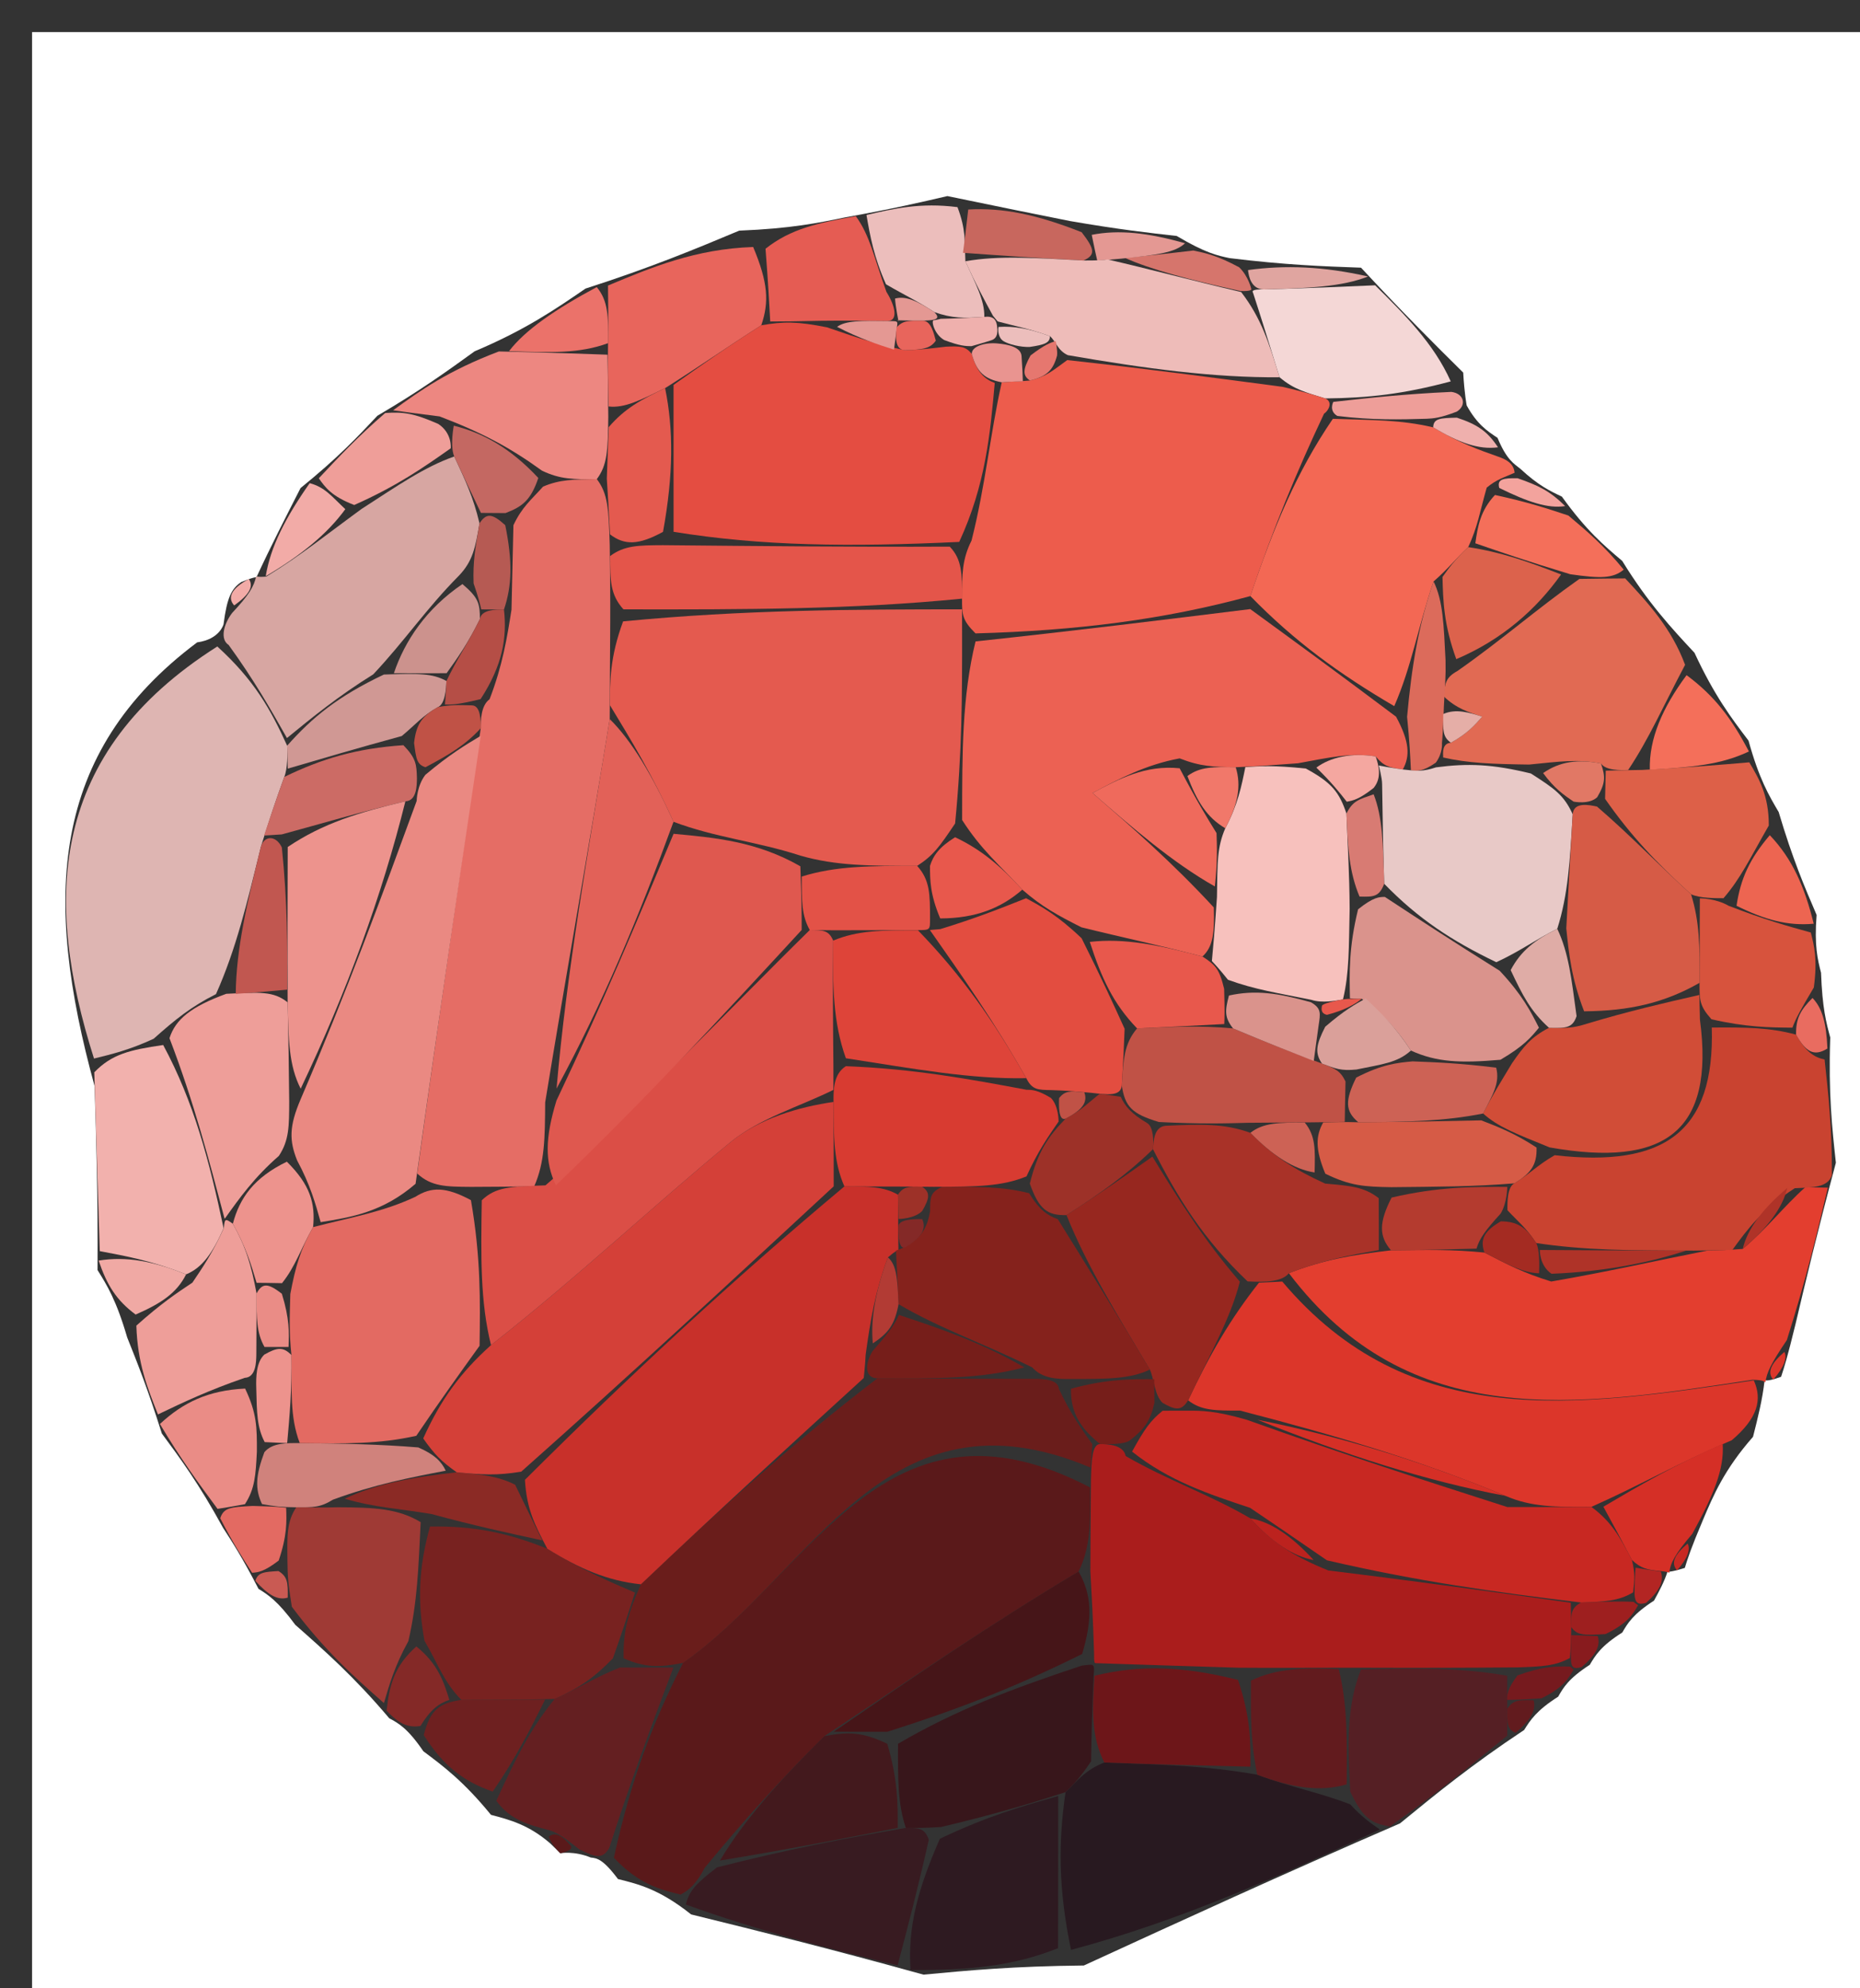<svg version="1.1" id="Layer_1" xmlns="http://www.w3.org/2000/svg" xmlns:xlink="http://www.w3.org/1999/xlink" x="0px" y="0px"
	 width="100%" viewBox="0 0 58 62" enable-background="new 0 0 58 62" xml:space="preserve">
<rect x="0" y="0" width="58" height="62" fill="#333333" stroke="none"/>
<path fill="#FFFFFF" opacity="1" stroke="none" 
	d="
M1,25 
	C1,16.667 1,8.833 1,1 
	C20.333,1 39.667,1 59,1 
	C59,21.667 59,42.333 59,63 
	C39.667,63 20.333,63 1,63 
	C1,50.5 1,38 1,25 
M52.537,48.891 
	C52.628,48.596 52.719,48.302 53.1,47.403 
	C53.434,46.614 53.768,45.824 54.664,44.803 
	C54.812,44.223 54.959,43.642 55.027,43.026 
	C55.027,43.026 55.049,43.11 55.54,42.931 
	C55.638,42.63 55.736,42.329 55.989,41.289 
	C56.325,39.871 56.661,38.452 57.248,36.257 
	C57.131,35.185 57.013,34.112 57.072,32.35 
	C56.949,31.895 56.825,31.44 56.785,30.334 
	C56.679,29.916 56.572,29.497 56.647,28.53 
	C56.274,27.66 55.9,26.791 55.464,25.321 
	C55.159,24.804 54.853,24.287 54.524,23.095 
	C53.993,22.397 53.463,21.699 52.839,20.356 
	C52.118,19.583 51.398,18.809 50.585,17.49 
	C50.026,17.019 49.467,16.547 48.704,15.486 
	C48.336,15.312 47.969,15.138 47.412,14.621 
	C47.205,14.456 46.977,14.33 46.697,13.653 
	C46.379,13.443 46.061,13.233 45.736,12.644 
	C45.736,12.644 45.663,12.273 45.627,11.618 
	C44.711,10.711 43.796,9.803 42.44,8.347 
	C41.259,8.305 40.078,8.262 38.344,8.049 
	C37.967,7.97 37.59,7.891 36.693,7.358 
	C35.793,7.257 34.892,7.156 33.363,6.892 
	C32.313,6.682 31.263,6.472 29.542,6.114 
	C28.701,6.31 27.86,6.507 26.354,6.778 
	C25.51,6.952 24.666,7.127 23.051,7.192 
	C21.687,7.763 20.323,8.334 18.257,8.999 
	C17.316,9.645 16.374,10.291 14.801,10.954 
	C13.953,11.567 13.105,12.18 11.767,12.965 
	C11.158,13.614 10.55,14.264 9.372,15.219 
	C8.902,16.139 8.431,17.06 7.995,18.005 
	C7.995,18.005 7.989,17.963 7.528,18.147 
	C7.221,18.348 7.078,18.631 6.971,19.465 
	C6.971,19.465 6.856,19.935 6.149,20.03 
	C1.539,23.479 1.347,28.023 2.949,33.866 
	C3.003,35.582 3.057,37.297 3.042,39.604 
	C3.335,40.074 3.628,40.544 3.966,41.704 
	C4.286,42.504 4.606,43.305 5.047,44.701 
	C5.626,45.484 6.204,46.267 6.953,47.637 
	C7.256,48.105 7.559,48.574 8.061,49.544 
	C8.358,49.729 8.655,49.914 9.208,50.666 
	C10.129,51.479 11.051,52.293 12.138,53.58 
	C12.424,53.734 12.711,53.888 13.201,54.608 
	C13.83,55.078 14.459,55.549 15.31,56.591 
	C15.899,56.746 16.487,56.901 17.16,57.483 
	C17.16,57.483 17.471,57.788 17.471,57.788 
	C17.471,57.788 17.9,57.707 18.423,57.923 
	C18.61,57.942 18.798,57.962 19.27,58.593 
	C19.92,58.754 20.571,58.916 21.551,59.696 
	C23.698,60.225 25.844,60.755 28.797,61.574 
	C30.196,61.442 31.595,61.311 33.797,61.289 
	C36.874,59.876 39.951,58.462 43.655,56.858 
	C44.77,55.946 45.885,55.033 47.527,53.945 
	C47.718,53.641 47.909,53.337 48.588,52.907 
	C48.749,52.624 48.91,52.34 49.574,51.912 
	C49.748,51.618 49.922,51.324 50.588,50.905 
	C50.752,50.621 50.917,50.337 51.577,49.911 
	C51.736,49.619 51.895,49.328 51.999,49.004 
	C51.999,49.004 52.052,49.044 52.537,48.891 
z"/>
<path fill="#5A191A" opacity="1" stroke="none" 
	d="
M21.221,59.078 
	C20.571,58.916 19.92,58.754 19.142,57.928 
	C19.675,55.509 20.336,53.754 21.299,51.854 
	C25.354,49.004 27.619,43.064 33.991,46.381 
	C34.005,47.503 34.003,48.251 33.634,49.004 
	C30.843,50.673 28.42,52.336 25.71,54.135 
	C24.305,55.523 23.188,56.773 21.979,58.236 
	C21.725,58.722 21.503,58.932 21.221,59.078 
z"/>
<path fill="#E33E2F" opacity="1" stroke="none" 
	d="
M56.997,37.034 
	C56.661,38.452 56.325,39.871 55.719,41.787 
	C55.226,42.517 55.093,42.791 55.049,43.11 
	C55.049,43.11 55.027,43.026 54.648,43.025 
	C49.107,43.872 43.956,44.667 40.191,39.701 
	C41.264,39.287 42.129,39.134 43.376,38.988 
	C44.519,38.976 45.28,38.956 46.289,39.058 
	C47.018,39.436 47.501,39.691 48.372,39.961 
	C50.167,39.65 51.576,39.325 53.243,38.996 
	C53.675,38.986 53.848,38.981 54.343,38.944 
	C55.129,38.28 55.594,37.648 56.294,37.021 
	C56.528,37.027 56.997,37.034 56.997,37.034 
z"/>
<path fill="#DEB5B2" opacity="1" stroke="none" 
	d="
M2.931,33.008 
	C1.347,28.023 1.539,23.479 6.776,20.159 
	C7.918,21.196 8.433,22.105 8.954,23.252 
	C8.961,23.491 8.973,23.968 8.864,24.227 
	C8.582,25.007 8.409,25.53 8.135,26.405 
	C7.7,28.171 7.365,29.586 6.735,30.999 
	C5.956,31.391 5.472,31.785 4.791,32.391 
	C4.04,32.738 3.485,32.873 2.931,33.008 
z"/>
<path fill="#F36854" opacity="1" stroke="none" 
	d="
M46.727,14.243 
	C46.977,14.33 47.205,14.456 47.229,14.742 
	C46.863,14.904 46.678,14.945 46.36,15.205 
	C46.152,15.93 46.078,16.436 45.782,17.06 
	C45.366,17.45 45.173,17.721 44.703,18.131 
	C44.224,19.521 44.022,20.772 43.477,22.019 
	C41.751,21.008 40.368,20 38.99,18.587 
	C39.712,16.45 40.429,14.72 41.562,13.06 
	C42.815,13.106 43.652,13.082 44.691,13.326 
	C45.504,13.811 46.116,14.027 46.727,14.243 
z"/>
<path fill="#281920" opacity="1" stroke="none" 
	d="
M43.029,57.049 
	C39.951,58.462 36.874,59.876 33.397,60.802 
	C32.998,58.878 32.999,57.441 33.227,55.883 
	C33.643,55.482 33.833,55.202 34.435,54.958 
	C36.229,55.025 37.611,55.057 39.204,55.339 
	C40.275,55.739 41.133,55.888 42.102,56.263 
	C42.485,56.676 42.757,56.862 43.029,57.049 
z"/>
<path fill="#DC362A" opacity="1" stroke="none" 
	d="
M39.984,39.961 
	C43.956,44.667 49.107,43.872 54.688,43.043 
	C54.959,43.642 54.812,44.223 54.001,44.91 
	C52.224,45.673 51.111,46.328 49.624,46.988 
	C48.501,46.994 47.752,46.994 46.944,46.644 
	C44.257,45.525 41.629,44.755 38.67,43.986 
	C37.898,43.987 37.457,43.987 37.049,43.665 
	C37.727,42.229 38.372,41.117 39.259,39.996 
	C39.501,39.989 39.984,39.961 39.984,39.961 
z"/>
<path fill="#C94330" opacity="1" stroke="none" 
	d="
M57.123,36.646 
	C56.997,37.034 56.528,37.027 55.966,37.051 
	C54.943,37.709 54.482,38.342 54.021,38.975 
	C53.848,38.981 53.675,38.986 52.83,38.997 
	C50.777,38.994 49.396,38.985 47.903,38.761 
	C47.589,38.278 47.33,38.089 47.007,37.738 
	C47.002,37.496 47.001,37.01 47.223,36.899 
	C47.723,36.591 47.932,36.337 48.479,36.022 
	C51.911,36.414 53.474,35.286 53.378,32.041 
	C54.456,32.033 55.175,32.039 56.007,32.262 
	C56.297,32.779 56.555,32.966 56.896,33.039 
	C57.013,34.112 57.131,35.185 57.123,36.646 
z"/>
<path fill="#D7A6A2" opacity="1" stroke="none" 
	d="
M8.948,23.014 
	C8.433,22.105 7.918,21.196 7.129,20.111 
	C6.856,19.935 6.971,19.465 7.239,19.113 
	C7.763,18.552 7.923,18.286 7.989,17.963 
	C7.989,17.963 7.995,18.005 8.304,17.98 
	C9.408,17.302 10.203,16.65 11.278,15.868 
	C12.389,15.152 13.222,14.565 14.165,14.234 
	C14.515,14.991 14.756,15.492 14.952,16.318 
	C14.825,17.072 14.742,17.501 14.31,17.951 
	C13.292,18.978 12.622,19.982 11.64,21.027 
	C10.534,21.716 9.741,22.365 8.948,23.014 
z"/>
<path fill="#E16A53" opacity="1" stroke="none" 
	d="
M50.678,18.036 
	C51.398,18.809 52.118,19.583 52.546,20.731 
	C51.837,22.071 51.421,23.036 50.772,24.009 
	C50.539,24.018 50.072,24.031 49.923,23.807 
	C49.204,23.665 48.635,23.746 47.683,23.841 
	C46.536,23.825 45.772,23.797 45.002,23.62 
	C44.997,23.473 44.964,23.179 45.243,23.16 
	C45.754,22.877 45.987,22.612 46.219,22.347 
	C45.811,22.218 45.402,22.089 45.014,21.708 
	C45.061,21.289 45.087,21.122 45.449,20.922 
	C46.844,19.945 47.904,19.002 49.25,18.052 
	C49.916,18.042 50.297,18.039 50.678,18.036 
z"/>
<path fill="#381B21" opacity="1" stroke="none" 
	d="
M21.386,59.387 
	C21.503,58.932 21.725,58.722 22.358,58.229 
	C24.551,57.672 26.273,57.335 28.246,56.999 
	C28.666,57.001 28.834,57.002 28.963,57.369 
	C28.613,58.919 28.302,60.101 27.991,61.284 
	C25.844,60.755 23.698,60.225 21.386,59.387 
z"/>
<path fill="#F2B1AD" opacity="1" stroke="none" 
	d="
M2.94,33.437 
	C3.485,32.873 4.04,32.738 5.089,32.586 
	C6.053,34.38 6.524,36.191 6.973,38.299 
	C6.633,39.062 6.316,39.528 5.803,39.738 
	C4.775,39.325 3.943,39.169 3.111,39.013 
	C3.057,37.297 3.003,35.582 2.94,33.437 
z"/>
<path fill="#2E1A21" opacity="1" stroke="none" 
	d="
M28.394,61.429 
	C28.302,60.101 28.613,58.919 29.308,57.337 
	C30.794,56.626 31.897,56.315 32.999,56.003 
	C32.999,57.441 32.998,58.878 32.995,60.747 
	C31.595,61.311 30.196,61.442 28.394,61.429 
z"/>
<path fill="#551F24" opacity="1" stroke="none" 
	d="
M43.342,56.953 
	C42.757,56.862 42.485,56.676 42.105,55.867 
	C42.007,54.198 42.016,53.151 42.437,52.059 
	C44.232,52.01 45.615,52.007 46.997,52.254 
	C46.996,52.671 46.997,52.838 46.999,53.284 
	C46.999,53.749 47,53.935 47,54.121 
	C45.885,55.033 44.77,55.946 43.342,56.953 
z"/>
<path fill="#9F3A35" opacity="1" stroke="none" 
	d="
M11.972,53.106 
	C11.051,52.293 10.129,51.479 9.1,50.101 
	C8.98,49.35 8.968,49.163 8.963,48.649 
	C8.954,47.886 8.939,47.45 9.239,47.001 
	C9.765,47.001 9.974,47.015 10.554,47 
	C11.669,47.005 12.414,47.039 13.118,47.464 
	C13.047,48.901 13.017,49.948 12.734,51.174 
	C12.312,51.937 12.142,52.522 11.972,53.106 
z"/>
<path fill="#E8655C" opacity="1" stroke="none" 
	d="
M18.959,8.904 
	C20.323,8.334 21.687,7.763 23.486,7.702 
	C23.953,8.816 23.986,9.42 23.739,10.143 
	C22.641,10.841 21.822,11.422 20.74,12.103 
	C19.981,12.468 19.486,12.733 18.978,12.675 
	C18.958,11.922 18.95,11.491 18.961,10.701 
	C18.972,9.862 18.966,9.383 18.959,8.904 
z"/>
<path fill="#641F21" opacity="1" stroke="none" 
	d="
M20.998,51.999 
	C20.336,53.754 19.675,55.509 18.999,57.622 
	C18.798,57.962 18.61,57.942 18.06,57.665 
	C17.523,57.232 17.316,57.115 17.075,57.056 
	C16.487,56.901 15.899,56.746 15.476,56.151 
	C16.093,54.807 16.546,53.903 17.295,52.977 
	C18.059,52.636 18.527,52.317 19.328,51.998 
	C20.107,51.999 20.552,51.999 20.998,51.999 
z"/>
<path fill="#ED8781" opacity="1" stroke="none" 
	d="
M18.943,11.06 
	C18.95,11.491 18.958,11.922 18.968,12.997 
	C18.955,14.069 18.938,14.498 18.611,14.94 
	C17.882,14.951 17.466,14.948 16.9,14.676 
	C15.898,13.952 15.045,13.496 13.708,12.985 
	C12.901,12.884 12.579,12.839 12.257,12.794 
	C13.105,12.18 13.953,11.567 15.557,10.959 
	C17.19,10.996 18.066,11.028 18.943,11.06 
z"/>
<path fill="#F4D7D6" opacity="1" stroke="none" 
	d="
M42.881,8.896 
	C43.796,9.803 44.711,10.711 45.238,11.893 
	C43.759,12.289 42.667,12.411 41.325,12.424 
	C40.713,12.232 40.352,12.147 39.9,11.764 
	C39.571,10.695 39.332,9.924 39.071,9.122 
	C39.049,9.089 39.019,9.017 39.406,9.025 
	C40.823,8.987 41.852,8.941 42.881,8.896 
z"/>
<path fill="#DD6048" opacity="1" stroke="none" 
	d="
M50.072,24.031 
	C50.072,24.031 50.539,24.018 51.213,24.008 
	C52.774,23.923 53.661,23.847 54.548,23.771 
	C54.853,24.287 55.159,24.804 55.156,25.742 
	C54.562,26.778 54.276,27.393 53.744,28.008 
	C53.498,28.008 53.006,28.012 52.732,27.885 
	C51.653,26.906 50.849,26.055 50.051,24.91 
	C50.062,24.422 50.067,24.226 50.072,24.031 
z"/>
<path fill="#EE9E99" opacity="1" stroke="none" 
	d="
M6,39.995 
	C6.316,39.528 6.633,39.062 6.979,38.295 
	C7.008,37.995 7.02,37.987 7.261,38.159 
	C7.669,38.888 7.835,39.444 8,40.334 
	C7.999,41.113 7.998,41.558 7.993,42.239 
	C7.989,42.476 7.98,42.949 7.632,42.964 
	C6.498,43.354 5.712,43.729 4.926,44.105 
	C4.606,43.305 4.286,42.504 4.252,41.336 
	C5.025,40.644 5.512,40.32 6,39.995 
z"/>
<path fill="#D52F26" opacity="1" stroke="none" 
	d="
M49.998,46.983 
	C51.111,46.328 52.224,45.673 53.719,45.026 
	C53.768,45.824 53.434,46.614 52.77,47.83 
	C52.22,48.474 52.09,48.737 52.052,49.044 
	C52.052,49.044 51.999,49.004 51.763,48.988 
	C51.352,48.943 51.177,48.913 50.887,48.643 
	C50.514,47.929 50.256,47.456 49.998,46.983 
z"/>
<path fill="#D7533D" opacity="1" stroke="none" 
	d="
M53.006,28.012 
	C53.006,28.012 53.498,28.008 53.904,28.245 
	C55.029,28.68 55.748,28.879 56.466,29.078 
	C56.572,29.497 56.679,29.916 56.56,30.793 
	C56.145,31.492 55.997,31.757 55.893,32.045 
	C55.175,32.039 54.456,32.033 53.368,31.783 
	C52.997,31.367 52.995,31.196 52.997,30.647 
	C53.002,29.517 53.004,28.764 53.006,28.012 
z"/>
<path fill="#ECBEBC" opacity="1" stroke="none" 
	d="
M27.019,6.704 
	C27.86,6.507 28.701,6.31 29.857,6.459 
	C30.124,7.163 30.076,7.523 30.104,8.147 
	C30.441,8.89 30.702,9.368 30.694,9.881 
	C30.062,9.924 29.699,9.933 29.134,9.731 
	C28.585,9.372 28.24,9.223 27.627,8.864 
	C27.245,8.004 27.132,7.354 27.019,6.704 
z"/>
<path fill="#6E2020" opacity="1" stroke="none" 
	d="
M16.998,52.998 
	C16.546,53.903 16.093,54.807 15.364,55.866 
	C14.459,55.549 13.83,55.078 13.213,54.103 
	C13.421,53.312 13.684,53.115 14.385,53.005 
	C15.505,53.001 16.251,53 16.998,52.998 
z"/>
<path fill="#E55C53" opacity="1" stroke="none" 
	d="
M26.687,6.741 
	C27.132,7.354 27.245,8.004 27.641,9.101 
	C27.924,9.548 28.016,10.015 27.664,10.012 
	C26.844,10.001 26.375,9.994 25.591,10.003 
	C24.857,10.021 24.438,10.023 24.018,10.025 
	C23.986,9.42 23.953,8.816 23.871,7.756 
	C24.666,7.127 25.51,6.952 26.687,6.741 
z"/>
<path fill="#EA8C86" opacity="1" stroke="none" 
	d="
M4.987,44.403 
	C5.712,43.729 6.498,43.354 7.643,43.299 
	C8.008,44.064 8.014,44.509 8.01,45.27 
	C7.973,46.006 7.947,46.426 7.638,46.904 
	C7.164,46.991 6.973,47.021 6.783,47.05 
	C6.204,46.267 5.626,45.484 4.987,44.403 
z"/>
<path fill="#F46F5A" opacity="1" stroke="none" 
	d="
M54.536,23.433 
	C53.661,23.847 52.774,23.923 51.446,24 
	C51.421,23.036 51.837,22.071 52.592,21.053 
	C53.463,21.699 53.993,22.397 54.536,23.433 
z"/>
<path fill="#F46F5A" opacity="1" stroke="none" 
	d="
M50.632,17.763 
	C50.297,18.039 49.916,18.042 48.965,17.906 
	C47.598,17.492 46.802,17.217 46.005,16.941 
	C46.078,16.436 46.152,15.93 46.617,15.435 
	C47.641,15.655 48.274,15.865 48.907,16.076 
	C49.467,16.547 50.026,17.019 50.632,17.763 
z"/>
<path fill="#EF9E99" opacity="1" stroke="none" 
	d="
M12.012,12.879 
	C12.579,12.839 12.901,12.884 13.666,13.219 
	C14.108,13.508 14.055,13.979 14.055,13.979 
	C13.222,14.565 12.389,15.152 11.046,15.747 
	C10.338,15.476 10.139,15.195 9.941,14.914 
	C10.55,14.264 11.158,13.614 12.012,12.879 
z"/>
<path fill="#ED6551" opacity="1" stroke="none" 
	d="
M56.557,28.804 
	C55.748,28.879 55.029,28.68 54.15,28.244 
	C54.276,27.393 54.562,26.778 55.187,26.043 
	C55.9,26.791 56.274,27.66 56.557,28.804 
z"/>
<path fill="#F2ABA7" opacity="1" stroke="none" 
	d="
M9.657,15.066 
	C10.139,15.195 10.338,15.476 10.768,15.877 
	C10.203,16.65 9.408,17.302 8.286,17.968 
	C8.431,17.06 8.902,16.139 9.657,15.066 
z"/>
<path fill="#F0A9A4" opacity="1" stroke="none" 
	d="
M5.803,39.738 
	C5.512,40.32 5.025,40.644 4.229,40.991 
	C3.628,40.544 3.335,40.074 3.076,39.308 
	C3.943,39.169 4.775,39.325 5.803,39.738 
z"/>
<path fill="#842927" opacity="1" stroke="none" 
	d="
M14.012,53.006 
	C13.684,53.115 13.421,53.312 13.111,53.819 
	C12.711,53.888 12.424,53.734 12.055,53.343 
	C12.142,52.522 12.312,51.937 12.983,51.34 
	C13.661,51.887 13.837,52.447 14.012,53.006 
z"/>
<path fill="#C8675E" opacity="1" stroke="none" 
	d="
M30.029,7.883 
	C30.076,7.523 30.124,7.163 30.192,6.533 
	C31.263,6.472 32.313,6.682 33.729,7.241 
	C34.134,7.768 34.174,7.946 33.788,8.123 
	C32.251,8.043 31.14,7.963 30.029,7.883 
z"/>
<path fill="#EB726A" opacity="1" stroke="none" 
	d="
M18.961,10.701 
	C18.066,11.028 17.19,10.996 15.873,10.95 
	C16.374,10.291 17.316,9.645 18.608,8.952 
	C18.966,9.383 18.972,9.862 18.961,10.701 
z"/>
<path fill="#E36A62" opacity="1" stroke="none" 
	d="
M6.868,47.343 
	C6.973,47.021 7.164,46.991 7.886,46.959 
	C8.587,46.976 8.755,46.995 8.923,47.015 
	C8.939,47.45 8.954,47.886 8.69,48.662 
	C8.227,49.016 8.045,49.029 7.862,49.043 
	C7.559,48.574 7.256,48.105 6.868,47.343 
z"/>
<path fill="#D6756C" opacity="1" stroke="none" 
	d="
M37.213,7.812 
	C37.59,7.891 37.967,7.97 38.641,8.335 
	C38.937,8.621 39.019,9.017 39.019,9.017 
	C39.019,9.017 39.049,9.089 38.681,9.074 
	C37.089,8.728 35.866,8.396 35.073,8.04 
	C36.073,7.948 36.643,7.88 37.213,7.812 
z"/>
<path fill="#E0A5A0" opacity="1" stroke="none" 
	d="
M39.406,9.025 
	C39.019,9.017 38.937,8.621 38.917,8.421 
	C40.078,8.262 41.259,8.305 42.66,8.621 
	C41.852,8.941 40.823,8.987 39.406,9.025 
z"/>
<path fill="#EE9E99" opacity="1" stroke="none" 
	d="
M41.576,12.532 
	C42.667,12.411 43.759,12.289 45.257,12.22 
	C45.663,12.273 45.736,12.644 45.427,12.835 
	C44.908,13.036 44.699,13.047 44.49,13.058 
	C43.652,13.082 42.815,13.106 41.702,12.97 
	C41.427,12.81 41.576,12.532 41.576,12.532 
z"/>
<path fill="#E49893" opacity="1" stroke="none" 
	d="
M36.953,7.585 
	C36.643,7.88 36.073,7.948 34.969,8.065 
	C34.435,8.115 34.214,8.123 34.214,8.123 
	C34.174,7.946 34.134,7.768 34.043,7.323 
	C34.892,7.156 35.793,7.257 36.953,7.585 
z"/>
<path fill="#EFB0AD" opacity="1" stroke="none" 
	d="
M44.691,13.326 
	C44.699,13.047 44.908,13.036 45.43,13.024 
	C46.061,13.233 46.379,13.443 46.712,13.948 
	C46.116,14.027 45.504,13.811 44.691,13.326 
z"/>
<path fill="#9E1F1F" opacity="1" stroke="none" 
	d="
M51.082,50.053 
	C50.917,50.337 50.752,50.621 50.066,50.954 
	C49.362,50.997 49.178,50.992 48.994,50.734 
	C48.989,50.313 48.985,50.145 49.301,49.97 
	C50.046,49.945 50.472,49.926 50.939,49.95 
	C50.981,49.991 51.082,50.053 51.082,50.053 
z"/>
<path fill="#761A1E" opacity="1" stroke="none" 
	d="
M46.998,53.005 
	C46.997,52.838 46.996,52.671 47.319,52.244 
	C48.073,51.967 48.502,51.951 48.963,51.968 
	C48.995,52.002 49.07,52.056 49.07,52.056 
	C48.91,52.34 48.749,52.624 48.069,52.957 
	C47.365,53.006 47.182,53.005 46.998,53.005 
z"/>
<path fill="#E96C60" opacity="1" stroke="none" 
	d="
M56.007,32.262 
	C55.997,31.757 56.145,31.492 56.519,31.119 
	C56.825,31.44 56.949,31.895 56.984,32.695 
	C56.555,32.966 56.297,32.779 56.007,32.262 
z"/>
<path fill="#F3A39D" opacity="1" stroke="none" 
	d="
M48.806,15.781 
	C48.274,15.865 47.641,15.655 46.751,15.215 
	C46.678,14.945 46.863,14.904 47.324,14.913 
	C47.969,15.138 48.336,15.312 48.806,15.781 
z"/>
<path fill="#DC362A" opacity="1" stroke="none" 
	d="
M55.295,43.02 
	C55.093,42.791 55.226,42.517 55.641,42.156 
	C55.736,42.329 55.638,42.63 55.295,43.02 
z"/>
<path fill="#C95A53" opacity="1" stroke="none" 
	d="
M7.962,49.294 
	C8.045,49.029 8.227,49.016 8.683,48.989 
	C8.968,49.163 8.98,49.35 8.972,49.818 
	C8.655,49.914 8.358,49.729 7.962,49.294 
z"/>
<path fill="#5A191A" opacity="1" stroke="none" 
	d="
M17.118,57.269 
	C17.316,57.115 17.523,57.232 17.799,57.558 
	C17.9,57.707 17.471,57.788 17.471,57.788 
	C17.471,57.788 17.16,57.483 17.118,57.269 
z"/>
<path fill="#621B1E" opacity="1" stroke="none" 
	d="
M46.999,53.284 
	C47.182,53.005 47.365,53.006 47.824,53.02 
	C47.909,53.337 47.718,53.641 47.264,54.033 
	C47,53.935 46.999,53.749 46.999,53.284 
z"/>
<path fill="#F2ABA7" opacity="1" stroke="none" 
	d="
M7.758,18.055 
	C7.923,18.286 7.763,18.552 7.303,18.879 
	C7.078,18.631 7.221,18.348 7.758,18.055 
z"/>
<path fill="#881B1E" opacity="1" stroke="none" 
	d="
M48.995,50.987 
	C49.178,50.992 49.362,50.997 49.821,51.016 
	C49.922,51.324 49.748,51.618 49.322,51.984 
	C49.07,52.056 48.995,52.002 48.986,51.732 
	C48.978,51.463 48.995,50.987 48.995,50.987 
z"/>
<path fill="#B32523" opacity="1" stroke="none" 
	d="
M51.003,48.884 
	C51.177,48.913 51.352,48.943 51.791,49.004 
	C51.895,49.328 51.736,49.619 51.329,49.982 
	C51.082,50.053 50.981,49.991 50.969,49.694 
	C50.973,49.226 50.988,49.055 51.003,48.884 
z"/>
<path fill="#C82822" opacity="1" stroke="none" 
	d="
M52.295,48.967 
	C52.09,48.737 52.22,48.474 52.625,48.132 
	C52.719,48.302 52.628,48.596 52.295,48.967 
z"/>
<path fill="#AA1D1C" opacity="1" stroke="none" 
	d="
M48.994,50.734 
	C48.995,50.987 48.978,51.463 48.954,51.699 
	C48.502,51.951 48.073,51.967 47.321,51.993 
	C45.615,52.007 44.232,52.01 42.159,52.003 
	C40.649,52.003 39.829,52.013 38.605,52.003 
	C36.865,51.946 35.529,51.91 34.167,51.861 
	C34.141,51.848 34.111,51.898 34.116,51.535 
	C34.082,50.448 34.042,49.723 34.001,48.999 
	C34.003,48.251 34.005,47.503 34.02,46.137 
	C34.034,45.519 34.06,45.029 34.304,45.03 
	C34.547,45.03 35.035,45.053 35.102,45.403 
	C36.44,46.175 37.711,46.597 38.989,47.345 
	C39.667,48.101 40.337,48.532 41.422,48.971 
	C44.218,49.313 46.6,49.645 48.981,49.977 
	C48.985,50.145 48.989,50.313 48.994,50.734 
z"/>
<path fill="#6A1D1B" opacity="1" stroke="none" 
	d="
M34.06,45.029 
	C34.06,45.029 34.034,45.519 34.005,45.763 
	C27.619,43.064 25.354,49.004 21.299,51.854 
	C20.552,51.999 20.107,51.999 19.447,51.71 
	C19.422,50.834 19.611,50.247 19.985,49.403 
	C22.425,47.086 24.68,45.027 27.359,42.98 
	C29.191,42.992 30.599,42.993 32.255,42.995 
	C32.502,42.997 32.997,43.003 33.02,43.307 
	C33.382,44.084 33.721,44.557 34.06,45.029 
z"/>
<path fill="#461518" opacity="1" stroke="none" 
	d="
M33.634,49.004 
	C34.042,49.723 34.082,50.448 33.745,51.574 
	C31.58,52.65 29.791,53.326 27.668,54.001 
	C26.889,54 26.443,54 25.998,53.999 
	C28.42,52.336 30.843,50.673 33.634,49.004 
z"/>
<path fill="#43191D" opacity="1" stroke="none" 
	d="
M25.71,54.135 
	C26.443,54 26.889,54 27.668,54.376 
	C27.999,55.5 27.996,56.249 27.994,56.997 
	C26.273,57.335 24.551,57.672 22.451,58.016 
	C23.188,56.773 24.305,55.523 25.71,54.135 
z"/>
<path fill="#A93228" opacity="1" stroke="none" 
	d="
M40.191,39.701 
	C39.984,39.961 39.501,39.989 38.904,39.957 
	C37.516,38.639 36.725,37.353 35.953,35.834 
	C35.971,35.602 35.977,35.139 36.345,35.105 
	C37.45,35.052 38.188,35.031 38.991,35.324 
	C39.701,36.048 40.344,36.459 41.321,36.907 
	C42.098,36.976 42.543,37.007 42.993,37.363 
	C42.997,38.118 42.996,38.549 42.995,38.98 
	C42.129,39.134 41.264,39.287 40.191,39.701 
z"/>
<path fill="#B43B2F" opacity="1" stroke="none" 
	d="
M43.376,38.988 
	C42.996,38.549 42.997,38.118 43.394,37.343 
	C44.86,37.002 45.931,37.006 47.001,37.01 
	C47.001,37.01 47.002,37.496 46.795,37.841 
	C46.314,38.37 46.133,38.62 46.042,38.935 
	C45.28,38.956 44.519,38.976 43.376,38.988 
z"/>
<path fill="#AF3328" opacity="1" stroke="none" 
	d="
M48.016,38.977 
	C49.396,38.985 50.777,38.994 52.57,39.001 
	C51.576,39.325 50.167,39.65 48.38,39.719 
	C48.001,39.462 48.016,38.977 48.016,38.977 
z"/>
<path fill="#AF3328" opacity="1" stroke="none" 
	d="
M54.343,38.944 
	C54.482,38.342 54.943,37.709 55.731,37.045 
	C55.594,37.648 55.129,38.28 54.343,38.944 
z"/>
<path fill="#A42B22" opacity="1" stroke="none" 
	d="
M47.903,38.761 
	C48.016,38.977 48.001,39.462 47.993,39.704 
	C47.501,39.691 47.018,39.436 46.289,39.058 
	C46.133,38.62 46.314,38.37 46.8,38.084 
	C47.33,38.089 47.589,38.278 47.903,38.761 
z"/>
<path fill="#EE9E99" opacity="1" stroke="none" 
	d="
M7.002,37.999 
	C6.524,36.191 6.053,34.38 5.285,32.373 
	C5.472,31.785 5.956,31.391 7.056,30.989 
	C8.1,30.94 8.527,30.9 8.969,31.256 
	C8.996,32.44 9.008,33.227 9.018,34.346 
	C9.016,35.119 9.016,35.561 8.696,36.043 
	C7.924,36.718 7.472,37.353 7.02,37.987 
	C7.02,37.987 7.008,37.995 7.002,37.999 
z"/>
<path fill="#D09894" opacity="1" stroke="none" 
	d="
M8.954,23.252 
	C9.741,22.365 10.534,21.716 11.97,21.034 
	C13.05,20.997 13.488,20.994 13.921,21.235 
	C13.915,21.479 13.875,21.967 13.653,22.05 
	C13.167,22.326 12.977,22.576 12.529,22.951 
	C11.122,23.336 10.047,23.652 8.973,23.968 
	C8.973,23.968 8.961,23.491 8.954,23.252 
z"/>
<path fill="#CC6B65" opacity="1" stroke="none" 
	d="
M8.864,24.227 
	C10.047,23.652 11.122,23.336 12.579,23.237 
	C12.976,23.646 12.99,23.838 13.001,24.267 
	C12.998,24.503 12.993,24.975 12.641,24.987 
	C11.183,25.334 10.076,25.669 8.786,26.019 
	C8.603,26.033 8.235,26.053 8.235,26.053 
	C8.409,25.53 8.582,25.007 8.864,24.227 
z"/>
<path fill="#C15750" opacity="1" stroke="none" 
	d="
M8.135,26.405 
	C8.235,26.053 8.603,26.033 8.789,26.426 
	C8.968,28.165 8.961,29.512 8.954,30.859 
	C8.527,30.9 8.1,30.94 7.351,30.991 
	C7.365,29.586 7.7,28.171 8.135,26.405 
z"/>
<path fill="#EC6153" opacity="1" stroke="none" 
	d="
M38.986,18.993 
	C40.368,20 41.751,21.008 43.534,22.349 
	C43.955,23.129 43.975,23.575 43.743,23.994 
	C43.325,23.935 43.159,23.902 42.898,23.589 
	C42.138,23.463 41.472,23.617 40.477,23.8 
	C39.71,23.859 39.271,23.89 38.533,23.924 
	C37.832,23.914 37.429,23.902 36.785,23.648 
	C35.718,23.847 34.893,24.287 34.068,24.727 
	C35.307,25.806 36.546,26.885 37.85,28.296 
	C37.873,29.075 37.832,29.521 37.496,29.826 
	C36.127,29.465 35.051,29.246 33.72,28.915 
	C32.975,28.538 32.486,28.274 31.879,27.741 
	C31.176,26.981 30.59,26.49 30.002,25.57 
	C30.002,23.428 30.002,21.715 30.42,20.001 
	C33.554,19.665 36.27,19.329 38.986,18.993 
z"/>
<path fill="#ED5C4C" opacity="1" stroke="none" 
	d="
M38.99,18.587 
	C36.27,19.329 33.554,19.665 30.419,19.751 
	C30,19.334 29.999,19.167 29.999,18.667 
	C30,17.89 30,17.446 30.296,16.854 
	C30.734,15.119 30.876,13.53 31.237,11.921 
	C31.455,11.901 31.894,11.89 32.115,11.865 
	C32.639,11.742 32.842,11.542 33.28,11.228 
	C35.742,11.498 37.866,11.78 39.991,12.062 
	C40.352,12.147 40.713,12.232 41.325,12.424 
	C41.576,12.532 41.427,12.81 41.287,12.9 
	C40.429,14.72 39.712,16.45 38.99,18.587 
z"/>
<path fill="#DC624C" opacity="1" stroke="none" 
	d="
M45.782,17.06 
	C46.802,17.217 47.598,17.492 48.679,17.913 
	C47.904,19.002 46.844,19.945 45.411,20.554 
	C45.019,19.477 45,18.735 44.981,17.992 
	C45.173,17.721 45.366,17.45 45.782,17.06 
z"/>
<path fill="#DC6B5B" opacity="1" stroke="none" 
	d="
M44.703,18.131 
	C45,18.735 45.019,19.477 45.076,20.587 
	C45.087,21.122 45.061,21.289 45.025,22.013 
	C44.998,22.773 44.981,22.976 44.964,23.179 
	C44.964,23.179 44.997,23.473 44.773,23.781 
	C44.364,24.066 44.18,24.043 43.996,24.02 
	C43.975,23.575 43.955,23.129 43.877,22.353 
	C44.022,20.772 44.224,19.521 44.703,18.131 
z"/>
<path fill="#38161B" opacity="1" stroke="none" 
	d="
M28.246,56.999 
	C27.996,56.249 27.999,55.5 28.002,54.376 
	C29.791,53.326 31.58,52.65 33.739,51.936 
	C34.111,51.898 34.141,51.848 34.103,52.241 
	C34.051,53.397 34.037,54.159 34.023,54.922 
	C33.833,55.202 33.643,55.482 33.227,55.883 
	C31.897,56.315 30.794,56.626 29.347,56.97 
	C28.834,57.002 28.666,57.001 28.246,56.999 
z"/>
<path fill="#6D1619" opacity="1" stroke="none" 
	d="
M34.435,54.958 
	C34.037,54.159 34.051,53.397 34.13,52.254 
	C35.529,51.91 36.865,51.946 38.604,52.384 
	C39.002,53.554 38.997,54.322 38.992,55.089 
	C37.611,55.057 36.229,55.025 34.435,54.958 
z"/>
<path fill="#621B1E" opacity="1" stroke="none" 
	d="
M39.204,55.339 
	C38.997,54.322 39.002,53.554 39.008,52.405 
	C39.829,52.013 40.649,52.003 41.747,52.048 
	C42.016,53.151 42.007,54.198 41.994,55.641 
	C41.133,55.888 40.275,55.739 39.204,55.339 
z"/>
<path fill="#C82822" opacity="1" stroke="none" 
	d="
M49.301,49.97 
	C46.6,49.645 44.218,49.313 41.377,48.654 
	C40.272,47.891 39.627,47.455 38.982,47.018 
	C37.711,46.597 36.44,46.175 35.302,45.264 
	C35.688,44.559 35.876,44.297 36.255,43.99 
	C36.678,43.989 36.847,43.988 37.016,43.988 
	C37.457,43.987 37.898,43.987 38.878,44.272 
	C41.946,45.369 44.475,46.182 47.004,46.994 
	C47.752,46.994 48.501,46.994 49.624,46.988 
	C50.256,47.456 50.514,47.929 50.887,48.643 
	C50.988,49.055 50.973,49.226 50.927,49.652 
	C50.472,49.926 50.046,49.945 49.301,49.97 
z"/>
<path fill="#97271F" opacity="1" stroke="none" 
	d="
M37.049,43.665 
	C36.847,43.988 36.678,43.989 36.252,43.744 
	C35.996,43.498 35.993,43.006 35.855,42.706 
	C34.806,40.943 33.895,39.479 33.257,37.89 
	C34.331,37.198 35.133,36.632 35.935,36.066 
	C36.725,37.353 37.516,38.639 38.662,39.965 
	C38.372,41.117 37.727,42.229 37.049,43.665 
z"/>
<path fill="#D52F26" opacity="1" stroke="none" 
	d="
M46.944,46.644 
	C44.475,46.182 41.946,45.369 39.209,44.271 
	C41.629,44.755 44.257,45.525 46.944,46.644 
z"/>
<path fill="#D14D37" opacity="1" stroke="none" 
	d="
M52.994,31.024 
	C52.995,31.196 52.997,31.367 53.009,31.797 
	C53.474,35.286 51.911,36.414 48.323,35.779 
	C47.235,35.338 46.712,35.137 46.248,34.722 
	C46.543,34.14 46.779,33.771 47.148,33.156 
	C47.516,32.621 47.752,32.334 48.302,32.049 
	C48.825,32.06 49.034,32.066 49.479,31.923 
	C50.807,31.524 51.9,31.274 52.994,31.024 
z"/>
<path fill="#D65B46" opacity="1" stroke="none" 
	d="
M46.19,34.935 
	C46.712,35.137 47.235,35.338 47.914,35.783 
	C47.932,36.337 47.723,36.591 47.223,36.899 
	C45.931,37.006 44.86,37.002 43.389,37.019 
	C42.543,37.007 42.098,36.976 41.326,36.598 
	C41.011,35.836 41.025,35.42 41.262,34.999 
	C41.486,34.993 41.933,34.981 42.357,34.995 
	C43.918,34.984 45.054,34.96 46.19,34.935 
z"/>
<path fill="#CC928D" opacity="1" stroke="none" 
	d="
M13.927,20.991 
	C13.488,20.994 13.05,20.997 12.282,20.993 
	C12.622,19.982 13.292,18.978 14.42,18.213 
	C14.921,18.636 14.964,18.82 14.965,19.303 
	C14.591,20.065 14.259,20.528 13.927,20.991 
z"/>
<path fill="#C46862" opacity="1" stroke="none" 
	d="
M14.165,14.234 
	C14.055,13.979 14.108,13.508 14.15,13.274 
	C15.045,13.496 15.898,13.952 16.786,14.904 
	C16.552,15.601 16.285,15.8 15.762,15.999 
	C15.337,15.998 15.167,15.996 14.997,15.994 
	C14.756,15.492 14.515,14.991 14.165,14.234 
z"/>
<path fill="#B65A53" opacity="1" stroke="none" 
	d="
M14.952,16.318 
	C15.167,15.996 15.337,15.998 15.755,16.376 
	C15.985,17.505 15.968,18.258 15.715,19.007 
	C15.479,19.003 15.007,19.003 15.007,19.003 
	C14.964,18.82 14.921,18.636 14.768,18.191 
	C14.742,17.501 14.825,17.072 14.952,16.318 
z"/>
<path fill="#E8C9C7" opacity="1" stroke="none" 
	d="
M43.743,23.994 
	C44.18,24.043 44.364,24.066 44.778,23.928 
	C45.772,23.797 46.536,23.825 47.737,24.119 
	C48.471,24.589 48.77,24.793 49.041,25.392 
	C48.956,26.84 48.899,27.893 48.56,28.962 
	C47.853,29.314 47.426,29.649 46.659,30.004 
	C45.273,29.339 44.228,28.654 43.163,27.558 
	C43.127,26.312 43.113,25.477 43.098,24.446 
	C43.097,24.249 42.993,23.869 42.993,23.869 
	C43.159,23.902 43.325,23.935 43.743,23.994 
z"/>
<path fill="#E17865" opacity="1" stroke="none" 
	d="
M49.068,24.996 
	C48.77,24.793 48.471,24.589 48.119,24.106 
	C48.635,23.746 49.204,23.665 49.923,23.807 
	C50.067,24.226 50.062,24.422 49.806,24.858 
	C49.555,25.098 49.068,24.996 49.068,24.996 
z"/>
<path fill="#E5AEA7" opacity="1" stroke="none" 
	d="
M45.243,23.16 
	C44.981,22.976 44.998,22.773 45.004,22.265 
	C45.402,22.089 45.811,22.218 46.219,22.347 
	C45.987,22.612 45.754,22.877 45.243,23.16 
z"/>
<path fill="#782220" opacity="1" stroke="none" 
	d="
M19.8,49.661 
	C19.611,50.247 19.422,50.834 19.113,51.709 
	C18.527,52.317 18.059,52.636 17.295,52.977 
	C16.251,53 15.505,53.001 14.385,53.005 
	C13.837,52.447 13.661,51.887 13.236,51.161 
	C13.017,49.948 13.047,48.901 13.409,47.601 
	C14.798,47.576 15.854,47.804 17.066,48.292 
	C18.081,48.922 18.94,49.291 19.8,49.661 
z"/>
<path fill="#8B2A25" opacity="1" stroke="none" 
	d="
M16.91,48.033 
	C15.854,47.804 14.798,47.576 13.451,47.21 
	C12.414,47.039 11.669,47.005 10.751,46.734 
	C11.686,46.285 12.792,46.072 14.24,45.909 
	C15.036,45.986 15.492,46.015 16.063,46.296 
	C16.422,47.044 16.666,47.538 16.91,48.033 
z"/>
<path fill="#D0827C" opacity="1" stroke="none" 
	d="
M13.899,45.86 
	C12.792,46.072 11.686,46.285 10.382,46.763 
	C9.974,47.015 9.765,47.001 9.239,47.001 
	C8.755,46.995 8.587,46.976 8.17,46.901 
	C7.947,46.426 7.973,46.006 8.243,45.285 
	C8.487,44.983 8.955,44.998 9.347,44.999 
	C10.767,45.017 11.797,45.034 13.043,45.134 
	C13.549,45.355 13.762,45.57 13.899,45.86 
z"/>
<path fill="#E44D41" opacity="1" stroke="none" 
	d="
M31.019,11.942 
	C30.876,13.53 30.734,15.119 29.911,16.898 
	C26.489,17.059 23.747,17.029 21.004,16.583 
	C21.003,14.779 21.003,13.391 21.003,12.003 
	C21.822,11.422 22.641,10.841 23.739,10.143 
	C24.438,10.023 24.857,10.021 25.788,10.207 
	C26.825,10.565 27.351,10.734 28.22,10.921 
	C28.788,10.902 29.014,10.865 29.502,10.81 
	C29.94,10.792 30.116,10.793 30.303,11.041 
	C30.46,11.601 30.695,11.819 31.019,11.942 
z"/>
<path fill="#E45A4F" opacity="1" stroke="none" 
	d="
M20.74,12.103 
	C21.003,13.391 21.003,14.779 20.675,16.584 
	C19.909,17.004 19.471,17.006 19.021,16.662 
	C18.981,15.852 18.952,15.389 18.922,14.926 
	C18.938,14.498 18.955,14.069 18.981,13.319 
	C19.486,12.733 19.981,12.468 20.74,12.103 
z"/>
<path fill="#E56D65" opacity="1" stroke="none" 
	d="
M18.611,14.94 
	C18.952,15.389 18.981,15.852 19.013,16.992 
	C19.025,18.109 19.032,18.549 19.029,19.364 
	C19.019,20.49 19.019,21.24 19.013,22.422 
	C18.338,26.57 17.67,30.286 17,34.375 
	C16.992,35.496 16.988,36.243 16.658,36.993 
	C15.898,37.002 15.463,37.008 14.691,37.01 
	C13.903,37.004 13.453,37.002 13.01,36.593 
	C13.676,31.772 14.334,27.358 14.991,22.709 
	C14.99,22.473 14.994,22 15.266,21.805 
	C15.675,20.744 15.813,19.877 15.95,19.01 
	C15.968,18.258 15.985,17.505 16.01,16.376 
	C16.285,15.8 16.552,15.601 16.935,15.173 
	C17.466,14.948 17.882,14.951 18.611,14.94 
z"/>
<path fill="#EEBCB9" opacity="1" stroke="none" 
	d="
M39.9,11.764 
	C37.866,11.78 35.742,11.498 33.299,11.075 
	C32.981,10.933 32.921,10.633 32.738,10.481 
	C32.09,10.246 31.625,10.163 31.11,10.023 
	C31.06,9.965 30.964,9.847 30.964,9.847 
	C30.702,9.368 30.441,8.89 30.104,8.147 
	C31.14,7.963 32.251,8.043 33.788,8.123 
	C34.214,8.123 34.435,8.115 34.539,8.09 
	C35.866,8.396 37.089,8.728 38.703,9.107 
	C39.332,9.924 39.571,10.695 39.9,11.764 
z"/>
<path fill="#D65B46" opacity="1" stroke="none" 
	d="
M49.041,25.392 
	C49.068,24.996 49.555,25.098 49.8,25.151 
	C50.849,26.055 51.653,26.906 52.732,27.885 
	C53.004,28.764 53.002,29.517 52.997,30.647 
	C51.9,31.274 50.807,31.524 49.397,31.535 
	C49.001,30.513 48.921,29.729 48.841,28.946 
	C48.899,27.893 48.956,26.84 49.041,25.392 
z"/>
<path fill="#ED938D" opacity="1" stroke="none" 
	d="
M7.261,38.159 
	C7.472,37.353 7.924,36.718 8.945,36.224 
	C9.675,36.947 9.837,37.528 9.763,38.264 
	C9.371,38.953 9.215,39.487 8.794,40.012 
	C8.354,40.003 8.177,40.002 8.001,40.001 
	C7.835,39.444 7.669,38.888 7.261,38.159 
z"/>
<path fill="#ED938D" opacity="1" stroke="none" 
	d="
M8.955,44.998 
	C8.955,44.998 8.487,44.983 8.254,44.968 
	C8.014,44.509 8.008,44.064 7.991,43.284 
	C7.98,42.949 7.989,42.476 8.243,42.239 
	C8.665,42.001 8.831,42.001 9.088,42.251 
	C9.104,43.333 9.03,44.166 8.955,44.998 
z"/>
<path fill="#EA8C86" opacity="1" stroke="none" 
	d="
M8.998,42.001 
	C8.831,42.001 8.665,42.001 8.248,42.002 
	C7.998,41.558 7.999,41.113 8,40.334 
	C8.177,40.002 8.354,40.003 8.789,40.342 
	C9.031,41.121 9.015,41.561 8.998,42.001 
z"/>
<path fill="#EFB0AD" opacity="1" stroke="none" 
	d="
M30.291,10.795 
	C30.116,10.793 29.94,10.792 29.443,10.603 
	C29.122,10.415 29.036,9.993 29.112,9.987 
	C29.189,9.981 29.337,9.941 29.337,9.941 
	C29.699,9.933 30.062,9.924 30.694,9.881 
	C30.964,9.847 31.06,9.965 31.086,10.136 
	C31.113,10.306 31.129,10.537 30.922,10.607 
	C30.714,10.677 30.291,10.795 30.291,10.795 
z"/>
<path fill="#E49893" opacity="1" stroke="none" 
	d="
M28.016,10.015 
	C28.016,10.015 27.924,9.548 27.91,9.31 
	C28.24,9.223 28.585,9.372 29.134,9.731 
	C29.337,9.941 29.189,9.981 28.848,9.996 
	C28.332,10 28.157,9.989 27.989,9.988 
	C27.997,9.997 28.016,10.015 28.016,10.015 
z"/>
<path fill="#E49893" opacity="1" stroke="none" 
	d="
M27.877,10.903 
	C27.351,10.734 26.825,10.565 26.102,10.192 
	C26.375,9.994 26.844,10.001 27.664,10.012 
	C28.016,10.015 27.997,9.997 27.967,10.219 
	C27.936,10.442 27.877,10.903 27.877,10.903 
z"/>
<path fill="#761E1A" opacity="1" stroke="none" 
	d="
M35.993,43.006 
	C35.993,43.006 35.996,43.498 35.998,43.744 
	C35.876,44.297 35.688,44.559 35.235,44.914 
	C35.035,45.053 34.547,45.03 34.304,45.03 
	C33.721,44.557 33.382,44.084 33.395,43.305 
	C34.495,43.001 35.244,43.004 35.993,43.006 
z"/>
<path fill="#BC221E" opacity="1" stroke="none" 
	d="
M38.989,47.345 
	C39.627,47.455 40.272,47.891 40.962,48.645 
	C40.337,48.532 39.667,48.101 38.989,47.345 
z"/>
<path fill="#C8302A" opacity="1" stroke="none" 
	d="
M17.066,48.292 
	C16.666,47.538 16.422,47.044 16.369,46.144 
	C19.705,42.823 22.851,39.908 26.331,36.995 
	C27.109,36.997 27.554,36.999 28,37.253 
	C28.006,37.674 28.011,37.843 28.007,38.258 
	C27.998,38.504 28.029,38.997 28.007,38.992 
	C27.984,38.987 27.939,38.995 27.687,39.208 
	C27.29,40.283 27.145,41.144 26.993,42.247 
	C26.985,42.489 26.934,42.969 26.934,42.969 
	C24.68,45.027 22.425,47.086 19.985,49.403 
	C18.94,49.291 18.081,48.922 17.066,48.292 
z"/>
<path fill="#85221C" opacity="1" stroke="none" 
	d="
M35.855,42.706 
	C35.244,43.004 34.495,43.001 33.372,43.001 
	C32.997,43.003 32.502,42.997 32.189,42.639 
	C30.594,41.855 29.312,41.429 28.019,40.667 
	C27.984,39.887 27.962,39.441 27.939,38.995 
	C27.939,38.995 27.984,38.987 28.22,38.886 
	C28.719,38.589 28.902,38.335 29.003,37.768 
	C29.002,37.344 29.003,37.174 29.377,37.011 
	C30.496,37.005 31.243,36.993 32.092,37.207 
	C32.397,37.711 32.66,37.905 32.985,38.016 
	C33.895,39.479 34.806,40.943 35.855,42.706 
z"/>
<path fill="#761E1A" opacity="1" stroke="none" 
	d="
M28.03,41.002 
	C29.312,41.429 30.594,41.855 31.941,42.638 
	C30.599,42.993 29.191,42.992 27.359,42.98 
	C26.934,42.969 26.985,42.489 27.209,42.131 
	C27.7,41.569 27.899,41.312 28.03,41.002 
z"/>
<path fill="#C05246" opacity="1" stroke="none" 
	d="
M41.933,34.981 
	C41.933,34.981 41.486,34.993 40.91,34.997 
	C39.865,35.005 39.395,35.008 38.926,35.011 
	C38.188,35.031 37.45,35.052 36.139,34.987 
	C35.286,34.733 35.081,34.499 34.98,33.848 
	C35.031,33.023 35.05,32.552 35.457,32.068 
	C36.622,32.015 37.399,31.973 38.45,32.068 
	C39.471,32.497 40.219,32.791 41.223,33.164 
	C41.642,33.321 41.804,33.398 41.957,33.725 
	C41.943,34.311 41.938,34.646 41.933,34.981 
z"/>
<path fill="#9D3128" opacity="1" stroke="none" 
	d="
M34.948,34.201 
	C35.081,34.499 35.286,34.733 35.771,35.02 
	C35.977,35.139 35.971,35.602 35.953,35.834 
	C35.133,36.632 34.331,37.198 33.257,37.89 
	C32.66,37.905 32.397,37.711 32.113,36.909 
	C32.356,35.914 32.683,35.443 33.229,34.881 
	C33.726,34.621 33.932,34.388 34.289,34.11 
	C34.51,34.13 34.948,34.201 34.948,34.201 
z"/>
<path fill="#CD6255" opacity="1" stroke="none" 
	d="
M38.991,35.324 
	C39.395,35.008 39.865,35.005 40.686,35.003 
	C41.025,35.42 41.011,35.836 40.993,36.561 
	C40.344,36.459 39.701,36.048 38.991,35.324 
z"/>
<path fill="#EA8982" opacity="1" stroke="none" 
	d="
M9.999,38.11 
	C9.837,37.528 9.675,36.947 9.265,36.184 
	C9.016,35.561 9.016,35.119 9.374,34.279 
	C10.819,30.912 11.906,27.944 12.993,24.975 
	C12.993,24.975 12.998,24.503 13.265,24.16 
	C14.019,23.526 14.506,23.235 14.992,22.944 
	C14.334,27.358 13.676,31.772 12.959,36.913 
	C11.933,37.797 10.966,37.953 9.999,38.11 
z"/>
<path fill="#ED938D" opacity="1" stroke="none" 
	d="
M12.641,24.987 
	C11.906,27.944 10.819,30.912 9.376,33.948 
	C9.008,33.227 8.996,32.44 8.969,31.256 
	C8.961,29.512 8.968,28.165 8.972,26.411 
	C10.076,25.669 11.183,25.334 12.641,24.987 
z"/>
<path fill="#B54E46" opacity="1" stroke="none" 
	d="
M15.715,19.007 
	C15.813,19.877 15.675,20.744 14.986,21.8 
	C14.248,21.982 14.061,21.974 13.875,21.967 
	C13.875,21.967 13.915,21.479 13.921,21.235 
	C14.259,20.528 14.591,20.065 14.965,19.303 
	C15.007,19.003 15.479,19.003 15.715,19.007 
z"/>
<path fill="#C05246" opacity="1" stroke="none" 
	d="
M13.653,22.05 
	C14.061,21.974 14.248,21.982 14.714,21.995 
	C14.994,22 14.99,22.473 14.991,22.709 
	C14.506,23.235 14.019,23.526 13.268,23.924 
	C12.99,23.838 12.976,23.646 12.912,23.168 
	C12.977,22.576 13.167,22.326 13.653,22.05 
z"/>
<path fill="#E45A4F" opacity="1" stroke="none" 
	d="
M19.02,21.991 
	C19.019,21.24 19.019,20.49 19.43,19.376 
	C23.228,19.008 26.613,19.004 29.999,19 
	C29.999,19.167 30,19.334 30.001,19.751 
	C30.002,21.715 30.002,23.428 29.783,25.678 
	C29.289,26.414 29.101,26.676 28.6,27 
	C27.134,27 26.067,27 24.957,26.68 
	C23.61,26.24 22.307,26.12 21.002,25.625 
	C20.34,24.163 19.68,23.077 19.02,21.991 
z"/>
<path fill="#F7C1BD" opacity="1" stroke="none" 
	d="
M37.79,29.968 
	C37.832,29.521 37.873,29.075 37.948,27.974 
	C37.965,26.872 37.95,26.425 38.208,25.827 
	C38.599,25.092 38.716,24.506 38.833,23.921 
	C39.271,23.89 39.71,23.859 40.719,23.965 
	C41.525,24.401 41.761,24.7 41.986,25.368 
	C42.027,26.473 42.079,27.209 42.086,28.342 
	C42.059,29.536 42.077,30.333 41.878,31.165 
	C41.662,31.201 41.234,31.29 40.891,31.177 
	C39.847,30.963 39.145,30.862 38.292,30.552 
	C38.024,30.218 37.907,30.093 37.79,29.968 
z"/>
<path fill="#E34D40" opacity="1" stroke="none" 
	d="
M34.98,33.848 
	C34.948,34.201 34.51,34.13 34.032,34.077 
	C33.381,34.016 33.209,34.007 32.781,33.992 
	C32.354,33.985 32.184,33.983 32.002,33.62 
	C30.994,31.841 29.996,30.425 28.999,29.005 
	C29,29.001 29.001,28.996 29.32,28.972 
	C30.424,28.635 31.21,28.322 31.996,28.009 
	C32.486,28.274 32.975,28.538 33.728,29.258 
	C34.35,30.503 34.71,31.292 35.069,32.08 
	C35.05,32.552 35.031,33.023 34.98,33.848 
z"/>
<path fill="#EF6A5C" opacity="1" stroke="none" 
	d="
M37.935,25.978 
	C37.95,26.425 37.965,26.872 37.883,27.642 
	C36.546,26.885 35.307,25.806 34.068,24.727 
	C34.893,24.287 35.718,23.847 36.785,23.957 
	C37.33,24.998 37.633,25.488 37.935,25.978 
z"/>
<path fill="#E8584C" opacity="1" stroke="none" 
	d="
M35.457,32.068 
	C34.71,31.292 34.35,30.503 33.983,29.371 
	C35.051,29.246 36.127,29.465 37.496,29.826 
	C37.907,30.093 38.024,30.218 38.172,30.834 
	C38.193,31.528 38.185,31.73 38.176,31.932 
	C37.399,31.973 36.622,32.015 35.457,32.068 
z"/>
<path fill="#E8584C" opacity="1" stroke="none" 
	d="
M31.879,27.741 
	C31.21,28.322 30.424,28.635 29.319,28.639 
	C29.001,27.887 29,27.444 29,27 
	C29.101,26.676 29.289,26.414 29.783,26.107 
	C30.59,26.49 31.176,26.981 31.879,27.741 
z"/>
<path fill="#F1786A" opacity="1" stroke="none" 
	d="
M38.208,25.827 
	C37.633,25.488 37.33,24.998 37.027,24.199 
	C37.429,23.902 37.832,23.914 38.533,23.924 
	C38.716,24.506 38.599,25.092 38.208,25.827 
z"/>
<path fill="#F4A7A0" opacity="1" stroke="none" 
	d="
M41.996,24.999 
	C41.761,24.7 41.525,24.401 41.048,23.936 
	C41.472,23.617 42.138,23.463 42.898,23.589 
	C42.993,23.869 43.097,24.249 42.833,24.571 
	C42.378,24.929 42.187,24.964 41.996,24.999 
z"/>
<path fill="#E4554A" opacity="1" stroke="none" 
	d="
M29.999,18.667 
	C26.613,19.004 23.228,19.008 19.441,19.001 
	C19.032,18.549 19.025,18.109 19.025,17.339 
	C19.471,17.006 19.909,17.004 20.676,17 
	C23.747,17.029 26.489,17.059 29.616,17.045 
	C30,17.446 30,17.89 29.999,18.667 
z"/>
<path fill="#E99490" opacity="1" stroke="none" 
	d="
M30.303,11.041 
	C30.291,10.795 30.714,10.677 31.085,10.708 
	C31.456,10.739 31.827,10.829 31.854,11.093 
	C31.885,11.535 31.89,11.712 31.894,11.89 
	C31.894,11.89 31.455,11.901 31.237,11.921 
	C30.695,11.819 30.46,11.601 30.303,11.041 
z"/>
<path fill="#E6776F" opacity="1" stroke="none" 
	d="
M32.115,11.865 
	C31.89,11.712 31.885,11.535 32.135,11.084 
	C32.567,10.751 32.744,10.692 32.921,10.633 
	C32.921,10.633 32.981,10.933 32.962,11.087 
	C32.842,11.542 32.639,11.742 32.115,11.865 
z"/>
<path fill="#DA938C" opacity="1" stroke="none" 
	d="
M42.095,31.13 
	C42.077,30.333 42.059,29.536 42.349,28.354 
	C42.832,27.969 43.008,27.969 43.184,27.968 
	C44.228,28.654 45.273,29.339 46.765,30.271 
	C47.472,31.027 47.73,31.536 47.988,32.046 
	C47.752,32.334 47.516,32.621 46.788,33.046 
	C45.546,33.154 44.797,33.125 43.996,32.759 
	C43.492,31.992 43.039,31.562 42.463,31.144 
	C42.34,31.156 42.095,31.13 42.095,31.13 
z"/>
<path fill="#CD6255" opacity="1" stroke="none" 
	d="
M44.048,33.096 
	C44.797,33.125 45.546,33.154 46.655,33.293 
	C46.779,33.771 46.543,34.14 46.248,34.722 
	C45.054,34.96 43.918,34.984 42.357,34.995 
	C41.938,34.646 41.943,34.311 42.29,33.602 
	C43.104,33.183 43.576,33.14 44.048,33.096 
z"/>
<path fill="#DFACA6" opacity="1" stroke="none" 
	d="
M48.302,32.049 
	C47.73,31.536 47.472,31.027 47.107,30.25 
	C47.426,29.649 47.853,29.314 48.56,28.962 
	C48.921,29.729 49.001,30.513 49.162,31.685 
	C49.034,32.066 48.825,32.06 48.302,32.049 
z"/>
<path fill="#D87B73" opacity="1" stroke="none" 
	d="
M43.163,27.558 
	C43.008,27.969 42.832,27.969 42.394,27.957 
	C42.079,27.209 42.027,26.473 41.986,25.368 
	C42.187,24.964 42.378,24.929 42.834,24.768 
	C43.113,25.477 43.127,26.312 43.163,27.558 
z"/>
<path fill="#D44038" opacity="1" stroke="none" 
	d="
M25.997,36.993 
	C22.851,39.908 19.705,42.823 16.253,45.89 
	C15.492,46.015 15.036,45.986 14.24,45.909 
	C13.762,45.57 13.549,45.355 13.197,44.854 
	C13.741,43.65 14.348,42.808 15.311,41.944 
	C18.027,39.81 20.332,37.631 22.774,35.619 
	C23.679,34.873 24.907,34.518 25.992,34.361 
	C25.997,35.489 25.997,36.241 25.997,36.993 
z"/>
<path fill="#E36A62" opacity="1" stroke="none" 
	d="
M14.954,41.965 
	C14.348,42.808 13.741,43.65 12.981,44.772 
	C11.797,45.034 10.767,45.017 9.347,44.999 
	C9.03,44.166 9.104,43.333 9.088,42.251 
	C9.015,41.561 9.031,41.121 9.053,40.351 
	C9.215,39.487 9.371,38.953 9.763,38.264 
	C10.966,37.953 11.933,37.797 12.951,37.32 
	C13.453,37.002 13.903,37.004 14.685,37.423 
	C14.996,39.215 14.975,40.59 14.954,41.965 
z"/>
<path fill="#E8655C" opacity="1" stroke="none" 
	d="
M28.22,10.921 
	C27.877,10.903 27.936,10.442 27.959,10.21 
	C28.157,9.989 28.332,10 28.772,10.002 
	C29.036,9.993 29.122,10.415 29.181,10.622 
	C29.014,10.865 28.788,10.902 28.22,10.921 
z"/>
<path fill="#DB4E46" opacity="1" stroke="none" 
	d="
M15.311,41.944 
	C14.975,40.59 14.996,39.215 15.023,37.427 
	C15.463,37.008 15.898,37.002 17.009,36.962 
	C20.124,34.285 22.561,31.642 25.251,29 
	C25.673,29.004 25.842,29.006 25.981,29.33 
	C25.964,30.767 25.976,31.882 25.988,33.244 
	C25.988,33.491 25.988,33.985 25.988,33.985 
	C24.907,34.518 23.679,34.873 22.774,35.619 
	C20.332,37.631 18.027,39.81 15.311,41.944 
z"/>
<path fill="#DF584F" opacity="1" stroke="none" 
	d="
M24.998,28.999 
	C22.561,31.642 20.124,34.285 17.335,36.959 
	C16.988,36.243 16.992,35.496 17.352,34.319 
	C18.806,31.259 19.905,28.63 21.004,26 
	C22.307,26.12 23.61,26.24 24.957,27.013 
	C24.999,28.11 24.999,28.555 24.998,28.999 
z"/>
<path fill="#E26158" opacity="1" stroke="none" 
	d="
M21.002,25.625 
	C19.905,28.63 18.806,31.259 17.355,33.945 
	C17.67,30.286 18.338,26.57 19.013,22.422 
	C19.68,23.077 20.34,24.163 21.002,25.625 
z"/>
<path fill="#ECBEBC" opacity="1" stroke="none" 
	d="
M32.738,10.481 
	C32.744,10.692 32.567,10.751 32.108,10.819 
	C31.827,10.829 31.456,10.739 31.293,10.638 
	C31.129,10.537 31.113,10.306 31.136,10.194 
	C31.625,10.163 32.09,10.246 32.738,10.481 
z"/>
<path fill="#D83B31" opacity="1" stroke="none" 
	d="
M25.992,34.361 
	C25.988,33.985 25.988,33.491 26.377,33.246 
	C28.515,33.328 30.264,33.655 32.013,33.982 
	C32.184,33.983 32.354,33.985 32.77,34.236 
	C33.015,34.485 33.01,34.972 33.01,34.972 
	C32.683,35.443 32.356,35.914 32.009,36.683 
	C31.243,36.993 30.496,37.005 29.125,37.008 
	C28.333,36.999 28.166,37 27.999,37 
	C27.554,36.999 27.109,36.997 26.331,36.995 
	C25.997,36.241 25.997,35.489 25.992,34.361 
z"/>
<path fill="#B23B34" opacity="1" stroke="none" 
	d="
M28.019,40.667 
	C27.899,41.312 27.7,41.569 27.217,41.89 
	C27.145,41.144 27.29,40.283 27.687,39.208 
	C27.962,39.441 27.984,39.887 28.019,40.667 
z"/>
<path fill="#9D3128" opacity="1" stroke="none" 
	d="
M28,37.253 
	C28.166,37 28.333,36.999 28.752,37.002 
	C29.003,37.174 29.002,37.344 28.756,37.762 
	C28.511,38.01 28.017,38.011 28.017,38.011 
	C28.011,37.843 28.006,37.674 28,37.253 
z"/>
<path fill="#842927" opacity="1" stroke="none" 
	d="
M28.007,38.258 
	C28.017,38.011 28.511,38.01 28.757,38.016 
	C28.902,38.335 28.719,38.589 28.242,38.891 
	C28.029,38.997 27.998,38.504 28.007,38.258 
z"/>
<path fill="#DA938C" opacity="1" stroke="none" 
	d="
M38.45,32.068 
	C38.185,31.73 38.193,31.528 38.322,31.043 
	C39.145,30.862 39.847,30.963 40.879,31.253 
	C41.209,31.443 41.174,31.599 41.119,31.97 
	C41.032,32.589 41,32.837 40.967,33.084 
	C40.219,32.791 39.471,32.497 38.45,32.068 
z"/>
<path fill="#DAA09A" opacity="1" stroke="none" 
	d="
M41.223,33.164 
	C41,32.837 41.032,32.589 41.324,32.016 
	C41.917,31.505 42.252,31.319 42.586,31.133 
	C43.039,31.562 43.492,31.992 43.996,32.759 
	C43.576,33.14 43.104,33.183 42.299,33.35 
	C41.804,33.398 41.642,33.321 41.223,33.164 
z"/>
<path fill="#C05246" opacity="1" stroke="none" 
	d="
M33.229,34.881 
	C33.01,34.972 33.015,34.485 33.026,34.241 
	C33.209,34.007 33.381,34.016 33.811,34.058 
	C33.932,34.388 33.726,34.621 33.229,34.881 
z"/>
<path fill="#E35247" opacity="1" stroke="none" 
	d="
M25.251,29 
	C24.999,28.555 24.999,28.11 25,27.333 
	C26.067,27 27.134,27 28.6,27 
	C29,27.444 29.001,27.887 29.001,28.664 
	C29.001,28.996 29,29.001 28.625,29.003 
	C27.504,29.007 26.758,29.007 26.011,29.008 
	C25.842,29.006 25.673,29.004 25.251,29 
z"/>
<path fill="#E8584C" opacity="1" stroke="none" 
	d="
M42.463,31.144 
	C42.252,31.319 41.917,31.505 41.378,31.645 
	C41.174,31.599 41.209,31.443 41.221,31.366 
	C41.234,31.29 41.662,31.201 41.878,31.165 
	C42.095,31.13 42.34,31.156 42.463,31.144 
z"/>
<path fill="#DE4439" opacity="1" stroke="none" 
	d="
M25.981,29.33 
	C26.758,29.007 27.504,29.007 28.624,29.008 
	C29.996,30.425 30.994,31.841 32.002,33.62 
	C30.264,33.655 28.515,33.328 26.377,32.999 
	C25.976,31.882 25.964,30.767 25.981,29.33 
z"/>
</svg>